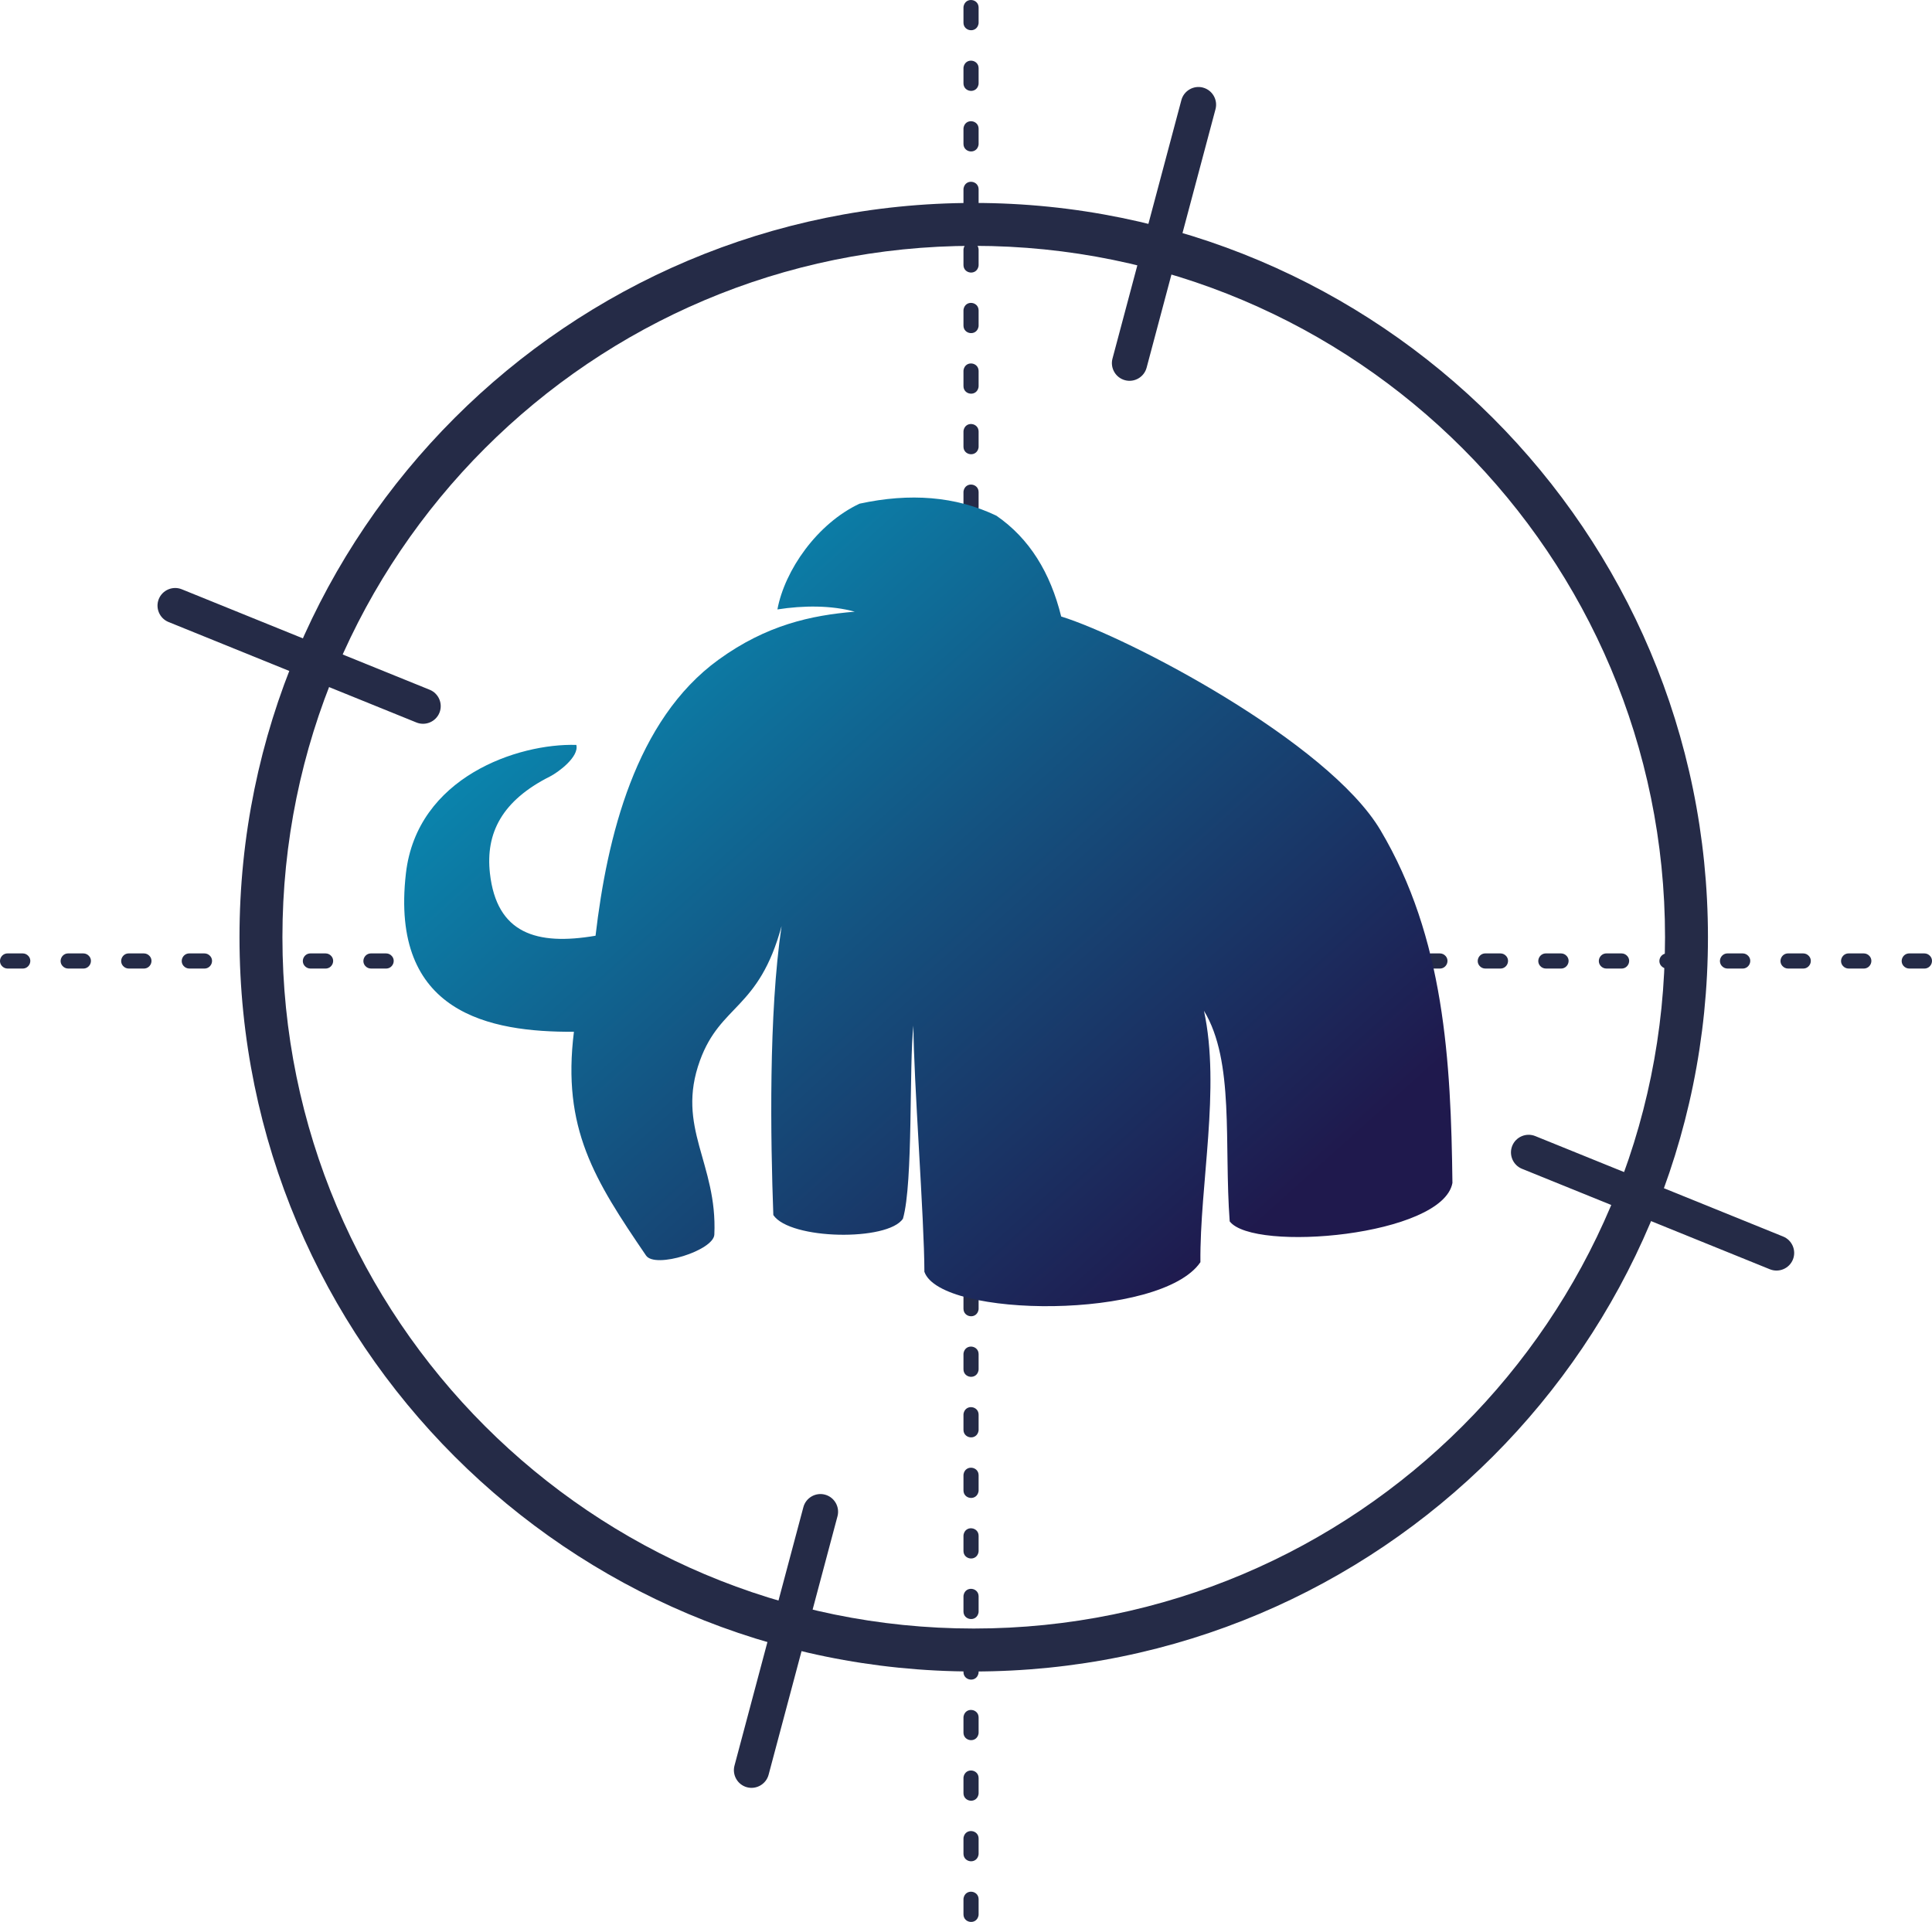 <?xml version="1.0" encoding="UTF-8" standalone="no"?>
<svg
   xmlns:dc="http://purl.org/dc/elements/1.1/"
   xmlns:cc="http://creativecommons.org/ns#"
   xmlns:rdf="http://www.w3.org/1999/02/22-rdf-syntax-ns#"
   xmlns:svg="http://www.w3.org/2000/svg"
   xmlns="http://www.w3.org/2000/svg"
   width="1336"
   height="1329"
   viewBox="0 0 1336 1329"
   fill="none"
   version="1.1"
   id="svg36">
   <style>
    #g57, #g63 {
      transform-origin: 50% 50%;
      animation: spin-in 1s infinite linear;
    }
      @keyframes spin-in {
        0% {transform: rotate(20deg) scale(1.2);}
        50% {transform: rotate(0deg) scale(1);}
      }

    #path20 {
      transform-origin: 50% 50%;
      animation: spin-out 1s infinite linear;
    }
      @keyframes spin-out {
        0% {transform: rotate(5deg) scale(0.95);}
        40% {transform: rotate(0deg) scale(1);}
      }
   </style>
  <g
     id="g63">
    <path
       d="m 1330.75,669.747 c 4.44,0 6.88,-5.265 4,-8.607 -0.98,-1.144 -2.4,-1.862 -4,-1.862 h -10.47 c -4.44,0 -6.88,5.265 -4,8.607 0.98,1.145 2.4,1.862 4,1.862 z M 989.756,659.278 c -4.44,0 -6.882,5.265 -3.998,8.607 0.977,1.145 2.396,1.862 3.998,1.862 h 5.952 c 4.442,0 6.882,-5.265 3.998,-8.607 -0.977,-1.144 -2.396,-1.862 -3.998,-1.862 z m 37.354,0 c -4.44,0 -6.88,5.265 -3.99,8.607 0.97,1.145 2.39,1.862 3.99,1.862 h 10.47 c 4.44,0 6.88,-5.265 4,-8.607 -0.98,-1.144 -2.4,-1.862 -4,-1.862 z m 41.88,0 c -4.44,0 -6.88,5.265 -4,8.607 0.98,1.145 2.4,1.862 4,1.862 h 10.47 c 4.44,0 6.88,-5.265 4,-8.607 -0.98,-1.144 -2.4,-1.862 -4,-1.862 z m 41.87,0 c -4.44,0 -6.88,5.265 -4,8.607 0.98,1.145 2.4,1.862 4,1.862 h 10.47 c 4.44,0 6.88,-5.265 4,-8.607 -0.98,-1.144 -2.4,-1.862 -4,-1.862 z m 41.88,0 c -4.44,0 -6.89,5.265 -4,8.607 0.98,1.145 2.39,1.862 4,1.862 h 10.47 c 4.44,0 6.88,-5.265 3.99,-8.607 -0.97,-1.144 -2.39,-1.862 -3.99,-1.862 z m 41.87,0 c -4.44,0 -6.88,5.265 -4,8.607 0.98,1.145 2.4,1.862 4,1.862 h 10.47 c 4.44,0 6.88,-5.265 4,-8.607 -0.98,-1.144 -2.4,-1.862 -4,-1.862 z m 41.88,0 c -4.44,0 -6.89,5.265 -4,8.607 0.97,1.145 2.39,1.862 4,1.862 h 10.46 c 4.45,0 6.89,-5.265 4,-8.607 -0.97,-1.144 -2.39,-1.862 -4,-1.862 z m 41.87,0 c -4.44,0 -6.88,5.265 -4,8.607 0.98,1.145 2.4,1.862 4,1.862 h 10.47 c 4.44,0 6.88,-5.265 4,-8.607 -0.98,-1.144 -2.4,-1.862 -4,-1.862 z"
       fill="#252b47"
       id="path2" />
    <path
       d="m 666.252,1323.79 c 0,6.15 9.096,7.42 10.408,0.8 l 0.061,-0.8 v -10.47 c 0,-6.15 -9.095,-7.41 -10.408,-0.79 l -0.061,0.79 z m 10.469,-429.286 c 0,-6.15 -9.095,-7.417 -10.408,-0.794 l -0.061,0.794 v 10.469 c 0,6.15 9.096,7.417 10.408,0.793 l 0.061,-0.793 z m 0,41.876 c 0,-6.15 -9.095,-7.417 -10.408,-0.794 l -0.061,0.794 v 10.469 c 0,6.15 9.096,7.416 10.408,0.793 l 0.061,-0.793 z m 0,41.876 c 0,-6.151 -9.095,-7.417 -10.408,-0.794 l -0.061,0.794 v 10.468 c 0,6.151 9.096,7.417 10.408,0.794 l 0.061,-0.794 z m 0,41.874 c 0,-6.15 -9.095,-7.42 -10.408,-0.79 l -0.061,0.79 v 10.47 c 0,6.15 9.096,7.42 10.408,0.79 l 0.061,-0.79 z m 0,41.88 c 0,-6.15 -9.095,-7.42 -10.408,-0.8 l -0.061,0.8 v 10.47 c 0,6.15 9.096,7.41 10.408,0.79 l 0.061,-0.79 z m 0,41.87 c 0,-6.15 -9.095,-7.41 -10.408,-0.79 l -0.061,0.79 v 10.47 c 0,6.15 9.096,7.42 10.408,0.8 l 0.061,-0.8 z m 0,41.88 c 0,-6.15 -9.095,-7.42 -10.408,-0.79 l -0.061,0.79 v 10.47 c 0,6.15 9.096,7.41 10.408,0.79 l 0.061,-0.79 z m 0,41.87 c 0,-6.15 -9.095,-7.41 -10.408,-0.79 l -0.061,0.79 v 10.47 c 0,6.15 9.096,7.42 10.408,0.8 l 0.061,-0.8 z m 0,41.88 c 0,-6.15 -9.095,-7.42 -10.408,-0.79 l -0.061,0.79 v 10.47 c 0,6.15 9.096,7.42 10.408,0.79 l 0.061,-0.79 z m 0,41.88 c 0,-6.15 -9.095,-7.42 -10.408,-0.8 l -0.061,0.8 v 10.47 c 0,6.15 9.096,7.41 10.408,0.79 l 0.061,-0.79 z"
       fill="#252b47"
       id="path4" />
    <path
       d="m 5.246,659.278 c -4.441,0 -6.882,5.265 -3.998,8.607 0.977,1.145 2.396,1.862 3.998,1.862 H 15.714 c 4.441,0 6.882,-5.265 3.998,-8.607 -0.977,-1.144 -2.396,-1.862 -3.998,-1.862 z M 308.882,669.747 c 4.44,0 6.882,-5.265 3.998,-8.607 -0.977,-1.144 -2.396,-1.862 -3.998,-1.862 h -10.469 c -4.441,0 -6.882,5.265 -3.998,8.607 0.976,1.145 2.396,1.862 3.998,1.862 z m -41.875,0 c 4.441,0 6.883,-5.265 3.998,-8.607 -0.976,-1.144 -2.396,-1.862 -3.998,-1.862 h -10.469 c -4.44,0 -6.882,5.265 -3.998,8.607 0.977,1.145 2.396,1.862 3.998,1.862 z m -41.874,0 c 4.44,0 6.882,-5.265 3.998,-8.607 -0.977,-1.144 -2.396,-1.862 -3.998,-1.862 h -10.469 c -4.441,0 -6.882,5.265 -3.998,8.607 0.976,1.145 2.396,1.862 3.998,1.862 z m -41.875,0 c 4.441,0 6.883,-5.265 3.998,-8.607 -0.976,-1.144 -2.396,-1.862 -3.998,-1.862 H 172.79 c -4.441,0 -6.883,5.265 -3.999,8.607 0.977,1.145 2.396,1.862 3.999,1.862 z m -41.874,0 c 4.44,0 6.882,-5.265 3.998,-8.607 -0.977,-1.144 -2.396,-1.862 -3.998,-1.862 h -10.469 c -4.441,0 -6.882,5.265 -3.998,8.607 0.977,1.145 2.396,1.862 3.998,1.862 z m -41.875,0 c 4.441,0 6.883,-5.265 3.998,-8.607 -0.976,-1.144 -2.395,-1.862 -3.998,-1.862 H 89.041 c -4.441,0 -6.882,5.265 -3.998,8.607 0.977,1.145 2.396,1.862 3.998,1.862 z m -41.874,0 c 4.441,0 6.883,-5.265 3.998,-8.607 -0.977,-1.144 -2.396,-1.862 -3.998,-1.862 H 47.166 c -4.441,0 -6.882,5.265 -3.998,8.607 0.977,1.145 2.396,1.862 3.998,1.862 z"
       fill="#252b47"
       id="path6" />
    <path
       d="m 676.721,5.226 c 0,-6.15 -9.095,-7.417 -10.408,-0.794 l -0.061,0.794 V 15.694 c 0,6.15 9.096,7.417 10.408,0.794 l 0.061,-0.794 z M 666.252,350.762 c 0,6.15 9.096,7.417 10.408,0.794 l 0.061,-0.794 v -10.469 c 0,-6.15 -9.095,-7.417 -10.408,-0.793 l -0.061,0.793 z m 0,-41.876 c 0,6.15 9.096,7.417 10.408,0.794 l 0.061,-0.794 v -10.469 c 0,-6.15 -9.095,-7.416 -10.408,-0.793 l -0.061,0.793 z m 0,-41.876 c 0,6.151 9.096,7.417 10.408,0.794 l 0.061,-0.794 v -10.468 c 0,-6.151 -9.095,-7.417 -10.408,-0.794 l -0.061,0.794 z m 0,-41.875 c 0,6.15 9.096,7.416 10.408,0.793 l 0.061,-0.793 v -10.469 c 0,-6.15 -9.095,-7.417 -10.408,-0.794 l -0.061,0.794 z m 0,-41.876 c 0,6.15 9.096,7.417 10.408,0.793 l 0.061,-0.793 V 172.79 c 0,-6.15 -9.095,-7.417 -10.408,-0.794 l -0.061,0.794 z m 0,-41.876 c 0,6.15 9.096,7.417 10.408,0.794 l 0.061,-0.794 v -10.469 c 0,-6.15 -9.095,-7.417 -10.408,-0.794 l -0.061,0.794 z m 0,-41.876 c 0,6.15 9.096,7.417 10.408,0.794 l 0.061,-0.794 v -10.469 c 0,-6.15 -9.095,-7.417 -10.408,-0.793 l -0.061,0.793 z m 0,-41.876 c 0,6.15 9.096,7.417 10.408,0.793 l 0.061,-0.793 v -10.469 c 0,-6.15 -9.095,-7.417 -10.408,-0.793 l -0.061,0.793 z"
       fill="#252b47"
       id="path8" />
  </g>
  <g
     id="g57">
    <path
       d="m 673.345,140.332 c 140.197,0 267.133,56.831 359.015,148.717 91.88,91.885 148.71,218.825 148.71,359.027 0,140.201 -56.83,267.141 -148.71,359.024 -91.882,91.89 -218.818,148.72 -359.015,148.72 -140.197,0 -267.133,-56.83 -359.015,-148.72 -91.883,-91.883 -148.713,-218.823 -148.713,-359.024 0,-140.202 56.83,-267.142 148.713,-359.027 91.882,-91.886 218.818,-148.717 359.015,-148.717 z M 1011.38,310.017 C 924.866,223.503 805.347,169.999 673.345,169.999 c -132.017,0 -251.537,53.504 -338.032,140.018 -86.512,86.514 -140.014,206.037 -140.014,338.044 0,132.021 53.502,251.544 140.014,338.043 86.511,86.516 206.03,140.016 338.032,140.016 132.002,0 251.537,-53.5 338.035,-140.016 86.51,-86.514 140.01,-206.037 140.01,-338.043 0,-132.007 -53.5,-251.545 -140.01,-338.044 z"
       fill="#252b47"
       id="path10" />
    <path
       fill-rule="evenodd"
       clip-rule="evenodd"
       d="m 109.809,414.215 c 2.518,-6.227 9.675,-9.248 15.901,-6.73 l 171.435,69.482 c 6.226,2.519 9.263,9.676 6.73,15.902 -2.518,6.227 -9.675,9.264 -15.901,6.73 L 116.539,430.117 c -6.227,-2.518 -9.248,-9.676 -6.73,-15.902 z"
       fill="#252b47"
       id="path12" />
    <path
       fill-rule="evenodd"
       clip-rule="evenodd"
       d="m 516.557,1235.88 c 6.485,1.73 13.215,-2.17 14.94,-8.65 l 47.643,-178.75 c 1.724,-6.49 -2.167,-13.22 -8.653,-14.94 -6.486,-1.73 -13.216,2.16 -14.94,8.65 l -47.643,178.75 c -1.724,6.49 2.167,13.22 8.653,14.94 z"
       fill="#252b47"
       id="path14" />
    <path
       fill-rule="evenodd"
       clip-rule="evenodd"
       d="m 831.882,60.574 c 6.486,1.724 10.393,8.454 8.653,14.94 L 792.892,254.264 c -1.724,6.486 -8.454,10.393 -14.94,8.653 -6.486,-1.724 -10.392,-8.454 -8.653,-14.955 L 816.942,69.211 c 1.725,-6.486 8.455,-10.377 14.94,-8.653 z"
       fill="#252b47"
       id="path16" />
    <path
       fill-rule="evenodd"
       clip-rule="evenodd"
       d="m 1239.81,870.972 c 2.52,-6.227 -0.5,-13.384 -6.73,-15.902 l -171.44,-69.483 c -6.22,-2.518 -13.38,0.504 -15.9,6.73 -2.52,6.227 0.51,13.384 6.73,15.902 l 171.44,69.483 c 6.22,2.518 13.38,-0.504 15.9,-6.73 z"
       fill="#252b47"
       id="path18" />
  </g>
  <path
     fill-rule="evenodd"
     clip-rule="evenodd"
     d="m 850.349,844.57 c 16.42,21.517 147.278,10.163 154.021,-26.554 -1.02,-84.439 -5.583,-169.61 -49.792,-243.991 C 918.38,513.104 780.67,440.843 733.821,426.3 c -7.447,-30.202 -21.883,-53.902 -44.82,-69.712 -28.155,-13.46 -59.805,-15.856 -94.599,-8.302 -29.406,13.796 -51.763,46.073 -56.814,73.13 18.114,-2.838 37.449,-2.869 53.487,1.557 -30.154,2.518 -60.98,9.141 -94.187,33.192 -57.531,41.662 -77.095,122.743 -85.061,190.883 -40.852,6.99 -68.382,-1.572 -73.036,-43.158 -3.113,-27.912 8.424,-50.299 41.508,-66.949 5.616,-2.823 20.327,-13.597 18.236,-21.838 -40.272,-1.221 -110.164,22.189 -117.84,88.803 -11.186,96.998 58.188,109.893 116.177,109.558 -8.317,66.888 14.177,102.354 49.886,154.745 6.287,9.217 46.727,-3.51 47.216,-14.498 2.243,-49.339 -26.843,-73.939 -9.95,-120.347 14.268,-39.206 40.638,-34.963 56.433,-92.954 -9.019,60.845 -7.615,147.221 -5.692,199.795 11.598,17.184 79.293,18.221 89.639,2.488 7.188,-24.891 4.136,-106.766 7.249,-133.503 0,35.97 7.569,134.281 7.569,170.235 11.247,32.186 163.576,33.376 190.877,-6.638 -0.504,-53.673 14.039,-120.164 2.457,-173.837 21.257,34.933 13.764,91.566 17.793,145.604 z"
     fill="url(#paint0_linear)"
     id="path20"
     style="fill:url(#paint0_linear)" />
  <defs
     id="defs34">
    <linearGradient
       id="paint0_linear"
       x1="855.553"
       y1="861.006"
       x2="428.308"
       y2="386.284"
       gradientUnits="userSpaceOnUse">
      <stop
         stop-color="#1F194D"
         id="stop24" />
      <stop
         offset="0.522"
         stop-color="#145280"
         id="stop26" />
      <stop
         offset="1"
         stop-color="#098BB3"
         id="stop28" />
    </linearGradient>
    <clipPath
       id="clip0">
      <rect
         width="1336"
         height="1329"
         fill="white"
         id="rect31" />
    </clipPath>
  </defs>
</svg>
